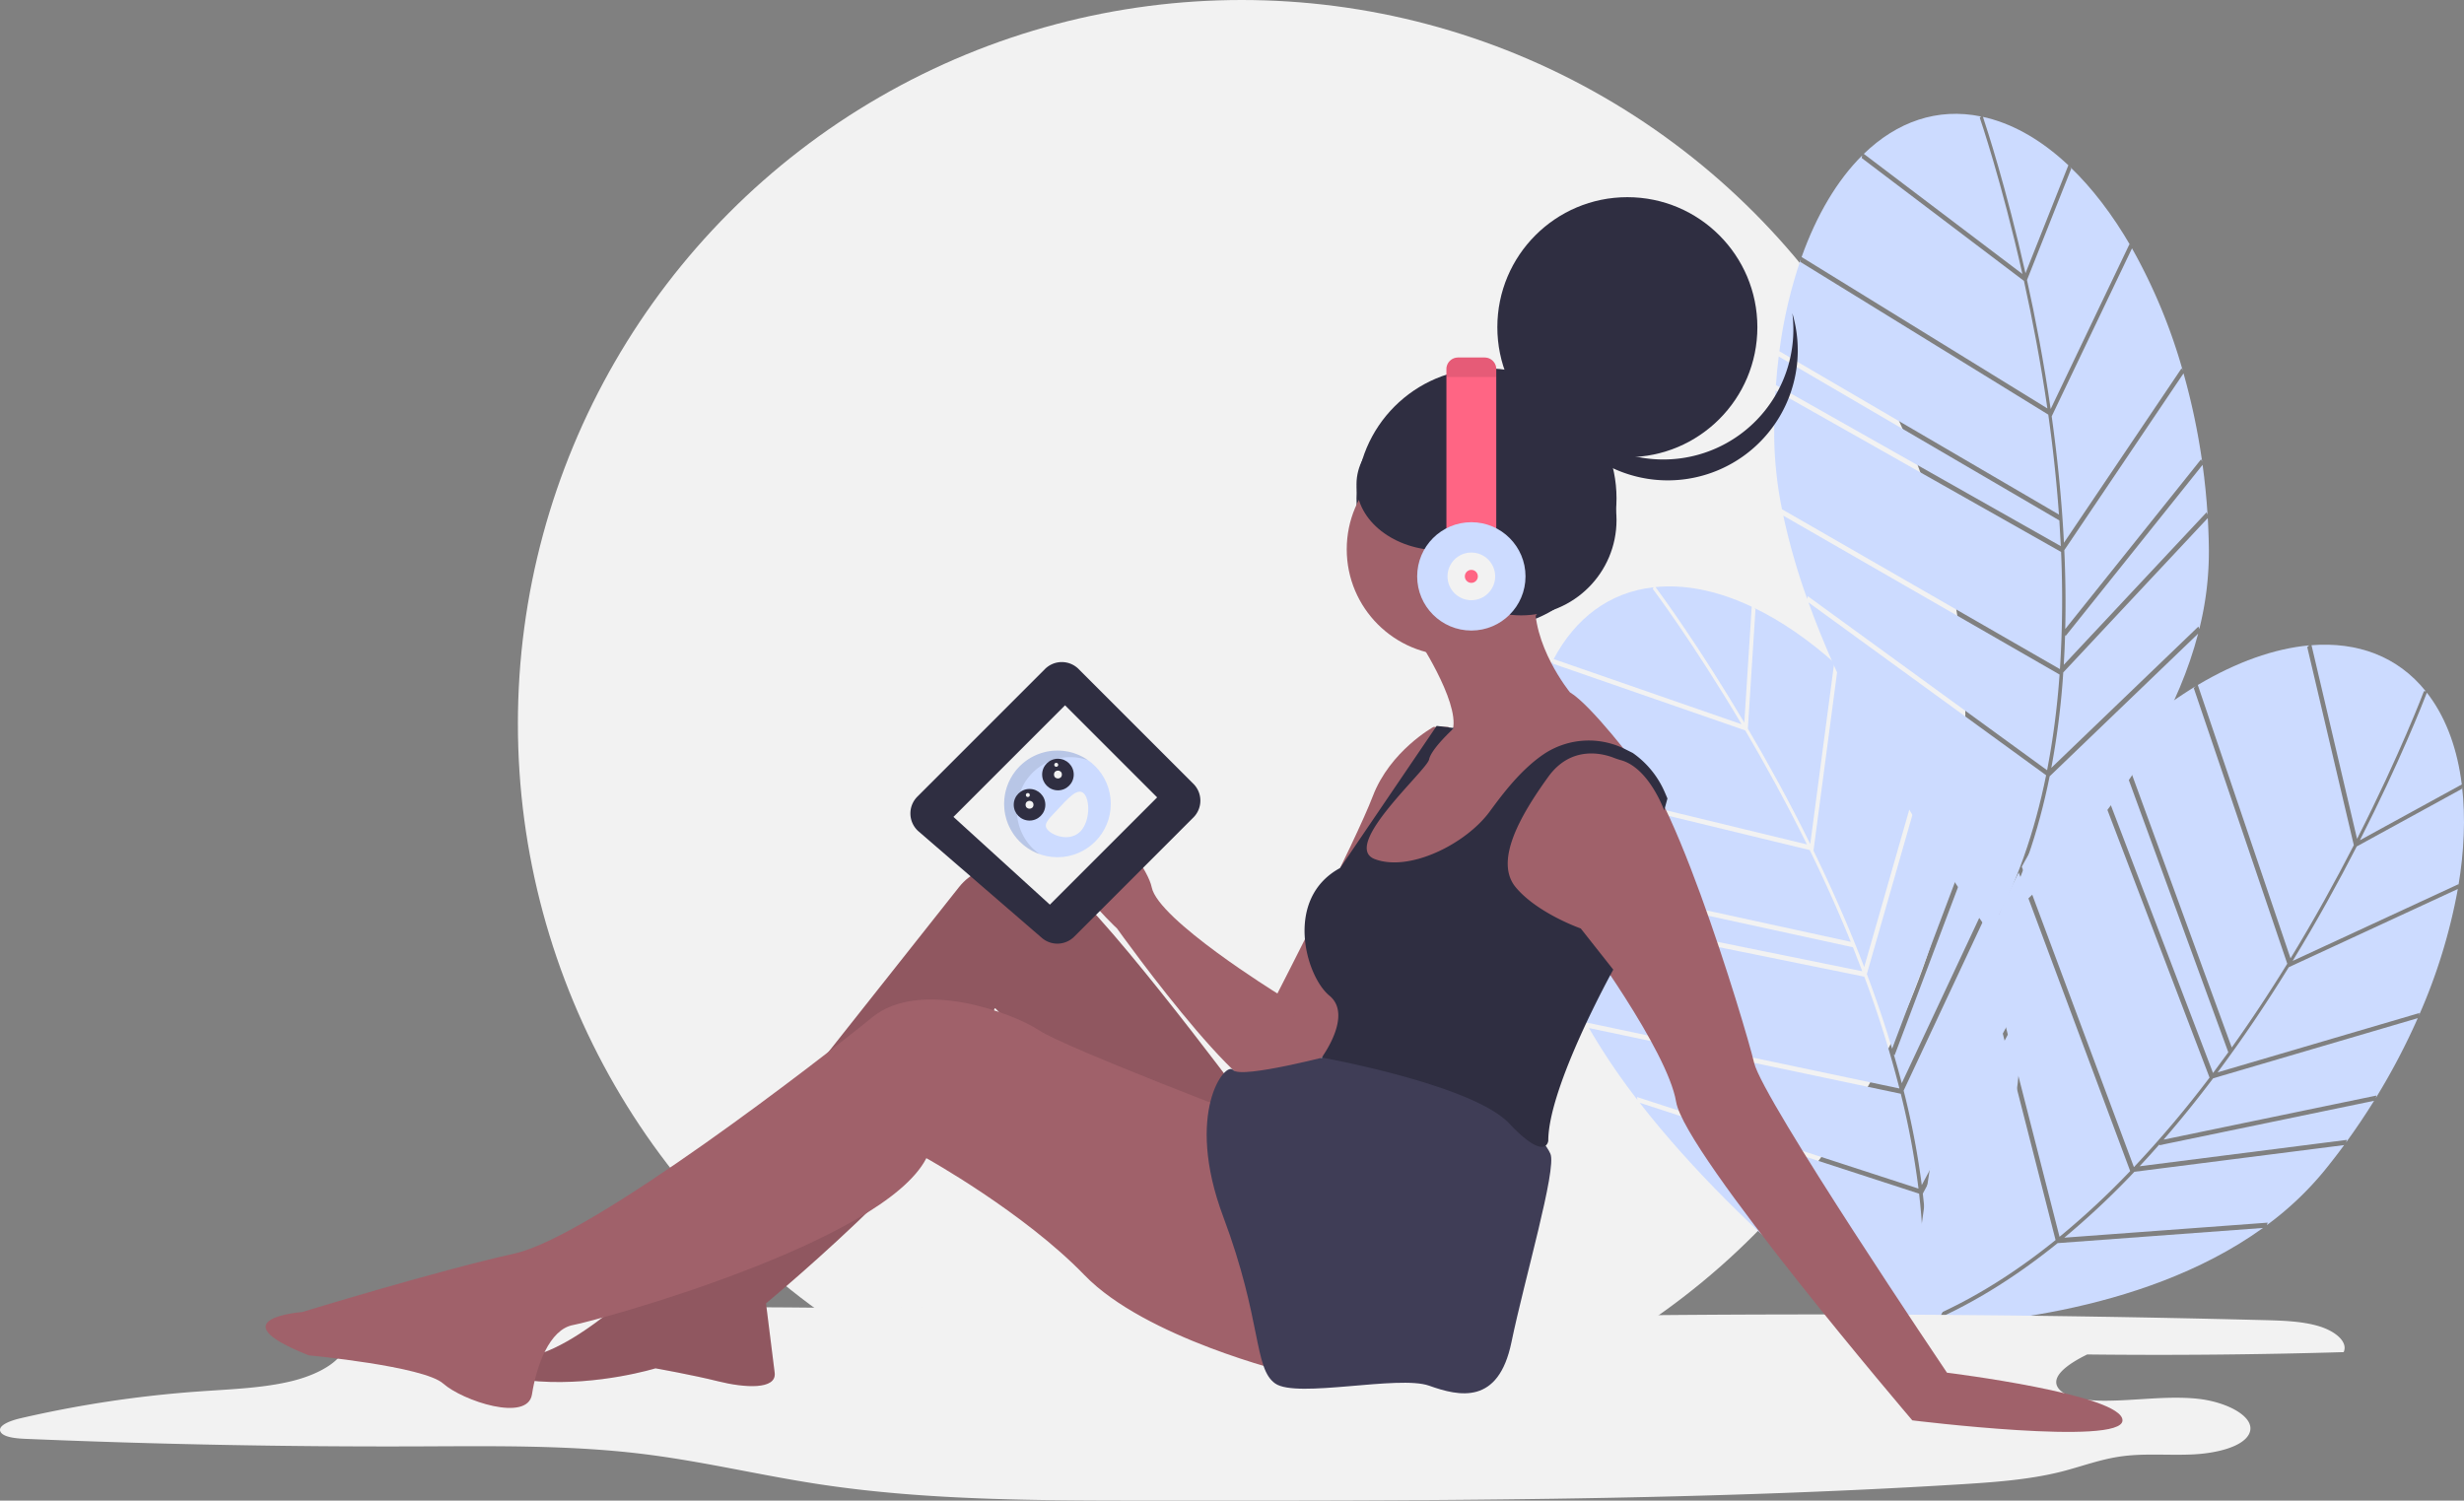 <svg id="ebf3a80a-68e4-4533-be35-e3aec350643c" data-name="Layer 1" xmlns="http://www.w3.org/2000/svg" width="1137.096" height="692.552" viewBox="0 0 1137.096 692.552"><rect x="0" y="0" width="1137.096" height="692.552" fill="#808080" stroke="none"/><title>contemplating</title><circle cx="573" cy="334" r="334" fill="#f2f2f2"/><path d="M987.306,181.52,966.881,232.953c3.952,17.89,7.818,38.066,10.92,59.549l36.366-76.104.596.918c-8.331-14.399-17.805-26.822-28.085-36.643Z" transform="translate(-31.452 -103.724)" fill="#ccdbff"/><path d="M966.182,229.816l19.786-49.821c-11.601-10.908-24.213-18.503-37.371-21.855-.685-.174-1.366-.327-2.047-.477C948.137,162.384,957.27,190.158,966.182,229.816Z" transform="translate(-31.452 -103.724)" fill="#ccdbff"/><path d="M1049.753,340.152l.459,1.141q-.731-11.648-2.298-23.047l-63.22,79.011-.23-.513q-.205,6.994-.615,13.798Z" transform="translate(-31.452 -103.724)" fill="#ccdbff"/><path d="M1038.213,273.69l.532,1.048a258.753,258.753,0,0,0-23.41-56.414l-37.059,77.554q4.224,30.224,5.653,58.33Z" transform="translate(-31.452 -103.724)" fill="#ccdbff"/><path d="M862.48,223.416a216.052,216.052,0,0,0-9.869,42.413l129.016,75.374c-1.154-16.236-2.901-31.77-4.927-46.125L862.341,224.636Z" transform="translate(-31.452 -103.724)" fill="#ccdbff"/><path d="M850.907,282.67l.117-1.228,131.463,74.332q-.279-5.982-.672-11.86L852.322,268.262l.126-1.226Q851.463,274.666,850.907,282.67Z" transform="translate(-31.452 -103.724)" fill="#ccdbff"/><path d="M1047.216,315.683l.494,1.1a309.002,309.002,0,0,0-8.595-40.756l-55.018,81.607q.847,18.747.426,36.402Z" transform="translate(-31.452 -103.724)" fill="#ccdbff"/><path d="M977.336,461.997c-5.245,26.029-13.289,49.241-24.064,69.369,15.066-12.846,74.88-67.247,92.583-135.206Z" transform="translate(-31.452 -103.724)" fill="#ccdbff"/><path d="M854.425,341.702a298.925,298.925,0,0,0,11.045,38.461l.205-1.33,110.48,80.358a371.631,371.631,0,0,0,5.753-44.166Z" transform="translate(-31.452 -103.724)" fill="#ccdbff"/><path d="M964.757,230.161c-9.653-42.904-19.546-71.742-19.689-72.155l.619-.531c-20.213-4.154-38.809,2.443-54.116,17.259Z" transform="translate(-31.452 -103.724)" fill="#ccdbff"/><path d="M983.616,414.05c-.095,1.406-.184,2.818-.293,4.212A369.22,369.22,0,0,1,978.1,458.098l67.869-65.214.423,1.129a146.38,146.38,0,0,0,4.421-36.679q-.081-7.287-.507-14.512Z" transform="translate(-31.452 -103.724)" fill="#ccdbff"/><path d="M976.289,292.214c-3.082-21.238-6.91-41.174-10.818-58.855L890.605,176.66l.195-1.181c-11.43,11.351-20.978,27.335-27.939,46.867Z" transform="translate(-31.452 -103.724)" fill="#ccdbff"/><path d="M975.7,461.505,866.028,381.735c27.181,75.315,80.19,147.67,83.584,152.263C962.174,511.948,970.494,487.22,975.7,461.505Z" transform="translate(-31.452 -103.724)" fill="#ccdbff"/><path d="M982.024,412.491l.063-.067a501.541,501.541,0,0,0,.517-53.985l-131.786-74.515q-.705,10.848-.589,22.307a179.711,179.711,0,0,0,3.584,32.519Z" transform="translate(-31.452 -103.724)" fill="#ccdbff"/><path d="M1167.585,467.774l-48.536,26.586c-8.367,16.299-18.257,34.304-29.571,52.83l76.549-35.42-.126,1.087c2.767-16.404,3.394-32.014,1.741-46.135Z" transform="translate(-31.452 -103.724)" fill="#ccdbff"/><path d="M1120.512,491.498l47.016-25.752c-1.978-15.801-6.847-29.694-14.843-40.668-.416-.571-.844-1.123-1.273-1.673C1149.623,428.053,1138.942,455.27,1120.512,491.498Z" transform="translate(-31.452 -103.724)" fill="#ccdbff"/><path d="M1114.503,629.781l-.374,1.171q6.866-9.438,12.93-19.217l-99.085,20.531.15-.542q-4.619,5.256-9.274,10.235Z" transform="translate(-31.452 -103.724)" fill="#ccdbff"/><path d="M1148.006,571.232l-.259,1.147a258.753,258.753,0,0,0,17.952-58.381l-78.008,36.094q-16.024,25.972-32.85,48.531Z" transform="translate(-31.452 -103.724)" fill="#ccdbff"/><path d="M1044.723,420.426a216.052,216.052,0,0,0-34.653,26.371l51.293,140.341c9.467-13.241,18.029-26.32,25.624-38.667l-43.149-127.193Z" transform="translate(-31.452 -103.724)" fill="#ccdbff"/><path d="M998.017,458.681l.873-.871,53.841,141.098q3.6-4.785,7.047-9.563L1008.296,448.487l.878-.864Q1003.55,452.871,998.017,458.681Z" transform="translate(-31.452 -103.724)" fill="#ccdbff"/><path d="M1128.156,609.317l-.321,1.162a309.003,309.003,0,0,0,19.375-36.872l-94.424,27.762q-11.305,14.979-22.89,28.308Z" transform="translate(-31.452 -103.724)" fill="#ccdbff"/><path d="M981.014,677.436c-20.642,16.702-41.642,29.448-62.778,38.078,19.798-.285,100.563-4.033,157.543-45.084Z" transform="translate(-31.452 -103.724)" fill="#ccdbff"/><path d="M963.076,506.391a298.924,298.924,0,0,0-16.024,36.666l1.006-.894L981.895,674.52a371.626,371.626,0,0,0,32.6-30.347Z" transform="translate(-31.452 -103.724)" fill="#ccdbff"/><path d="M1119.194,490.855c19.93-39.201,30.704-67.721,30.857-68.131l.815-.014c-12.918-16.092-31.448-22.871-52.688-21.223Z" transform="translate(-31.452 -103.724)" fill="#ccdbff"/><path d="M1016.432,644.513c-.97,1.022-1.939,2.053-2.912,3.057a369.223,369.223,0,0,1-29.431,27.35l93.867-6.939-.395,1.139a146.38,146.38,0,0,0,26.8-25.43q4.585-5.664,8.865-11.5Z" transform="translate(-31.452 -103.724)" fill="#ccdbff"/><path d="M1088.497,546.003c11.172-18.323,20.94-36.119,29.207-52.23l-21.497-91.419.903-.785c-16.043,1.452-33.592,7.673-51.411,18.277Z" transform="translate(-31.452 -103.724)" fill="#ccdbff"/><path d="M980.068,676.013,946.478,544.625c-27.103,75.343-32.425,164.88-32.74,170.583C937.476,706.237,959.657,692.499,980.068,676.013Z" transform="translate(-31.452 -103.724)" fill="#ccdbff"/><path d="M1016.2,642.296l.092-.012a501.536,501.536,0,0,0,34.83-41.249L997.148,459.59q-7.462,7.905-14.681,16.805a179.711,179.711,0,0,0-17.981,27.332Z" transform="translate(-31.452 -103.724)" fill="#ccdbff"/><path d="M841.586,384.755l-3.527,55.228c9.288,15.793,19.201,33.785,28.792,53.258l11.061-83.618.851.688c-12.374-11.118-25.224-20.005-38.036-26.168Z" transform="translate(-31.452 -103.724)" fill="#ccdbff"/><path d="M836.425,437.215l3.417-53.497c-14.405-6.788-28.747-10.113-42.296-9.234-.705.046-1.4.111-2.094.179C798.421,378.662,815.691,402.254,836.425,437.215Z" transform="translate(-31.452 -103.724)" fill="#ccdbff"/><path d="M950.008,516.316l.789.943q-4.296-10.852-9.309-21.208l-35.702,94.683-.378-.416q1.967,6.715,3.68,13.312Z" transform="translate(-31.452 -103.724)" fill="#ccdbff"/><path d="M918.49,456.675l.83.832A258.753,258.753,0,0,0,879.619,411.092l-11.273,85.211q13.359,27.438,23.406,53.726Z" transform="translate(-31.452 -103.724)" fill="#ccdbff"/><path d="M735.822,463.182a216.052,216.052,0,0,0,3.724,43.386l145.996,31.804c-6.116-15.084-12.579-29.318-18.943-42.343l-130.532-31.644Z" transform="translate(-31.452 -103.724)" fill="#ccdbff"/><path d="M743.132,523.112l-.268-1.204,148.001,30.057q-2.114-5.603-4.305-11.072l-146.535-31.921-.259-1.205Q741.186,515.328,743.132,523.112Z" transform="translate(-31.452 -103.724)" fill="#ccdbff"/><path d="M940.032,493.83l.81.893a309.003,309.003,0,0,0-20.772-36.104l-27.099,94.617q6.6,17.567,11.656,34.487Z" transform="translate(-31.452 -103.724)" fill="#ccdbff"/><path d="M918.799,654.579c3.057,26.376,2.581,50.937-1.444,73.41,10.358-16.874,50.427-87.099,46.258-157.203Z" transform="translate(-31.452 -103.724)" fill="#ccdbff"/><path d="M764.724,578.165a298.926,298.926,0,0,0,22.392,33.163L786.9,610l129.908,42.274a371.631,371.631,0,0,0-8.181-43.781Z" transform="translate(-31.452 -103.724)" fill="#ccdbff"/><path d="M835.177,437.983c-22.442-37.819-40.764-62.187-41.028-62.536l.425-.696c-20.507,2.297-36.153,14.319-46.132,33.141Z" transform="translate(-31.452 -103.724)" fill="#ccdbff"/><path d="M909.952,607.039c.344,1.367.696,2.737,1.023,4.096a369.221,369.221,0,0,1,7.345,39.5L962.709,567.636l.751.944a146.38,146.38,0,0,0-7.133-36.25q-2.329-6.905-4.967-13.644Z" transform="translate(-31.452 -103.724)" fill="#ccdbff"/><path d="M865.324,493.434c-9.496-19.245-19.298-37.022-28.48-52.629L748.119,410.023l-.18-1.183c-7.362,14.328-11.502,32.48-12.084,53.208Z" transform="translate(-31.452 -103.724)" fill="#ccdbff"/><path d="M917.091,654.616,788.133,612.652c49.13,63.226,121.907,115.652,126.555,118.971C919.819,706.77,920.089,680.681,917.091,654.616Z" transform="translate(-31.452 -103.724)" fill="#ccdbff"/><path d="M907.955,606.048l.039-.084a501.537,501.537,0,0,0-16.195-51.501L743.434,524.332q2.683,10.534,6.335,21.396a179.711,179.711,0,0,0,13.46,29.819Z" transform="translate(-31.452 -103.724)" fill="#ccdbff"/><path d="M773.269,710.909q151.461-1.787,302.912,2.049c8.686.22,17.699.503,25.369,2.803s13.573,7.235,11.475,11.975q-59.121,1.749-118.365,1.081c-8.601,4.213-18.044,10.559-12.758,16.24,3.658,3.932,12.687,5.102,20.583,5.111,14.301.017,28.659-2.331,42.749-.953s28.148,8.788,24.021,16.481c-3.134,5.842-15.025,8.734-25.846,9.25s-21.901-.557-32.478.826c-10.052,1.315-18.76,4.731-28.167,7.115-14.839,3.762-31.289,4.924-47.473,5.913-124.272,7.592-249.574,7.532-374.578,7.463-50.607-.028-101.901-.104-150.77-7.492-27.856-4.211-54.55-10.751-82.758-14.144-33.694-4.053-68.517-3.503-102.973-3.382q-90.735.32-181.316-3.497c-4.494-.189-10.01-.831-11.223-3.27-1.415-2.846,4.329-5.067,9.184-6.202a533.256,533.256,0,0,1,83.659-12.479c14.268-1.003,28.971-1.514,42.093-4.817s24.587-10.229,24.464-18.308c-.038-2.464-1.077-5.101.979-7.278,2.731-2.89,9.451-3.554,15.248-3.869,64.269-3.493,128.889-4.952,193.45-4.366,22.71.206,45.514.663,68.063-.867,18.476-1.253,36.573-3.827,54.782-5.987,24.442-2.9,130.811-17.923,146.327-5.733,11.616,9.125-12.366,11.094,18.788,14.817C715.834,712.633,745.756,711.234,773.269,710.909Z" transform="translate(-31.452 -103.724)" fill="#f2f2f2"/><circle cx="686" cy="230" r="60" fill="#2f2e41"/><circle cx="751" cy="151" r="60" fill="#2f2e41"/><path d="M834.205,304.408a60.003,60.003,0,0,1-92.656-31.505,60.003,60.003,0,1,0,117.044-24.606A59.981,59.981,0,0,1,834.205,304.408Z" transform="translate(-31.452 -103.724)" fill="#2f2e41"/><circle cx="670.5" cy="253.5" r="49" fill="#a0616a"/><path d="M684.952,397.224s20,30,17,43c0,0-13,6-13,8s-12,21-12,21l-14,19-6,25h29l32-25,31-34s21-10,32-2l6,5s-21-28-31-34c0,0-18-22-16-44Z" transform="translate(-31.452 -103.724)" fill="#a0616a"/><path d="M692.952,439.224s-20,11-28,32-44,91-44,91-3,45-1,47,25-20,29-26,20-78,20-78l26-42,5-24Z" transform="translate(-31.452 -103.724)" fill="#a0616a"/><path d="M629.952,565.224l-9-3s-55-34-58-49-47-65-48-38,32,57,32,57,72,101,76,72Z" transform="translate(-31.452 -103.724)" fill="#a0616a"/><path d="M720.952,496.224s1,28,40,38c0,0,40,54,44,78s109,147,109,147,97,12,97,0-81-22-81-22-85-126-89-143-42-143-60-142c0,0-17-8-27-2S720.952,496.224,720.952,496.224Z" transform="translate(-31.452 -103.724)" fill="#a0616a"/><path d="M603.952,609.224s-70-94-85-100-34-10-45,4-141,178-141,178-46,47-69,38c0,0-12,10,16,12s54-6,54-6,17,3,29,6,27,4,26-4l-4-32s103-85,106-121c0,0-2-17,0-15s44,47,63,57,66,24,66,24Z" transform="translate(-31.452 -103.724)" fill="#a0616a"/><path d="M603.952,609.224s-70-94-85-100-34-10-45,4-141,178-141,178-46,47-69,38c0,0-12,10,16,12s54-6,54-6,17,3,29,6,27,4,26-4l-4-32s103-85,106-121c0,0-2-17,0-15s44,47,63,57,66,24,66,24Z" transform="translate(-31.452 -103.724)" opacity="0.1"/><path d="M614.952,622.224s-92-35-104-43-55-24-77-6-129,101-165,109-98,27-98,27-40,3,3,20c0,0,53,5,62,13s39,18,41,5,8-30,19-32,143-38,163-77c0,0,45,25,73,54s94,45,94,45Z" transform="translate(-31.452 -103.724)" fill="#a0616a"/><path d="M647.952,590.224s-43.835,11.652-47.418,7.326-22.582,19.674-4.582,67.674,14,70,24,77,57-4,71,1,32,9,38-20,21-80,18-87-19-23-19-23l-33-17Z" transform="translate(-31.452 -103.724)" fill="#3f3d56"/><path d="M799.452,477.724s-6.962-19.501-19.885-23.157a33.204,33.204,0,0,1-3.226-1.058c-4.855-1.927-19.663-6.135-30.388,8.715-13,18-25,39-15,51s30,19,30,19l15,19s-30,54-30,79c0,0-1,10-18-8s-86.569-30.445-86.569-30.445,14.569-19.555,3.569-28.555-21.071-44.848,4.965-58.924L694.452,438.724l8,1s-10.5,9.5-11.5,14.5-41,40-25,46,42-7,53-22c6.05-8.25,14.52-19.525,25.244-26.671a37.389,37.389,0,0,1,37.399-2.008l3.358,1.679h0a42.838,42.838,0,0,1,14.808,18.22l1.192,2.78Z" transform="translate(-31.452 -103.724)" fill="#2f2e41"/><circle cx="702" cy="240" r="44" fill="#2f2e41"/><ellipse cx="665" cy="223.5" rx="39" ry="30.5" fill="#2f2e41"/><ellipse cx="679.5" cy="271.5" rx="6.5" ry="11.5" fill="#a0616a"/><path d="M721.952,274.084v79.64h-23v-79.64a5.36,5.36,0,0,1,5.36-5.36h12.28A5.36,5.36,0,0,1,721.952,274.084Z" transform="translate(-31.452 -103.724)" fill="#ff6584"/><circle cx="679" cy="266" r="25" fill="#ccdbff"/><circle cx="679" cy="266" r="11" fill="#f2f2f2"/><circle cx="679" cy="266" r="3" fill="#ff6584"/><path d="M721.952,274.084v3.64h-23v-3.64a5.36,5.36,0,0,1,5.36-5.36h12.28A5.36,5.36,0,0,1,721.952,274.084Z" transform="translate(-31.452 -103.724)" opacity="0.1"/><path d="M454.806,471.37l58.88-58.88a10.983,10.983,0,0,1,15.532,0l52.968,52.968a10.983,10.983,0,0,1,0,15.532L527.172,536.004a10.983,10.983,0,0,1-14.946.545l-56.834-49.101A10.983,10.983,0,0,1,454.806,471.37Z" transform="translate(-31.452 -103.724)" fill="#2f2e41"/><polygon points="440 377 491.5 325.5 534 368 484.5 417.5 440 377" fill="#f2f2f2"/><circle cx="488" cy="371" r="24.611" fill="#ccdbff"/><path d="M508.498,495.7a24.611,24.611,0,0,1,25.071-41.134,24.61,24.61,0,1,0-22.335,43.356A24.781,24.781,0,0,1,508.498,495.7Z" transform="translate(-31.452 -103.724)" opacity="0.1"/><path d="M531.552,469.833c2.935,2.758,3.09,12.685-1.391,17.454s-11.902,2.575-14.837-.183-.273-5.034,4.209-9.804S528.617,467.076,531.552,469.833Z" transform="translate(-31.452 -103.724)" fill="#f2f2f2"/><circle cx="475.115" cy="371.401" r="7.292" fill="#2f2e41"/><circle cx="488.223" cy="357.451" r="7.292" fill="#2f2e41"/><circle cx="475.115" cy="371.401" r="1.823" fill="#f2f2f2"/><circle cx="474.331" cy="366.912" r="0.912" fill="#f2f2f2"/><circle cx="487.438" cy="352.962" r="0.912" fill="#f2f2f2"/><circle cx="488.223" cy="357.451" r="1.823" fill="#f2f2f2"/></svg>